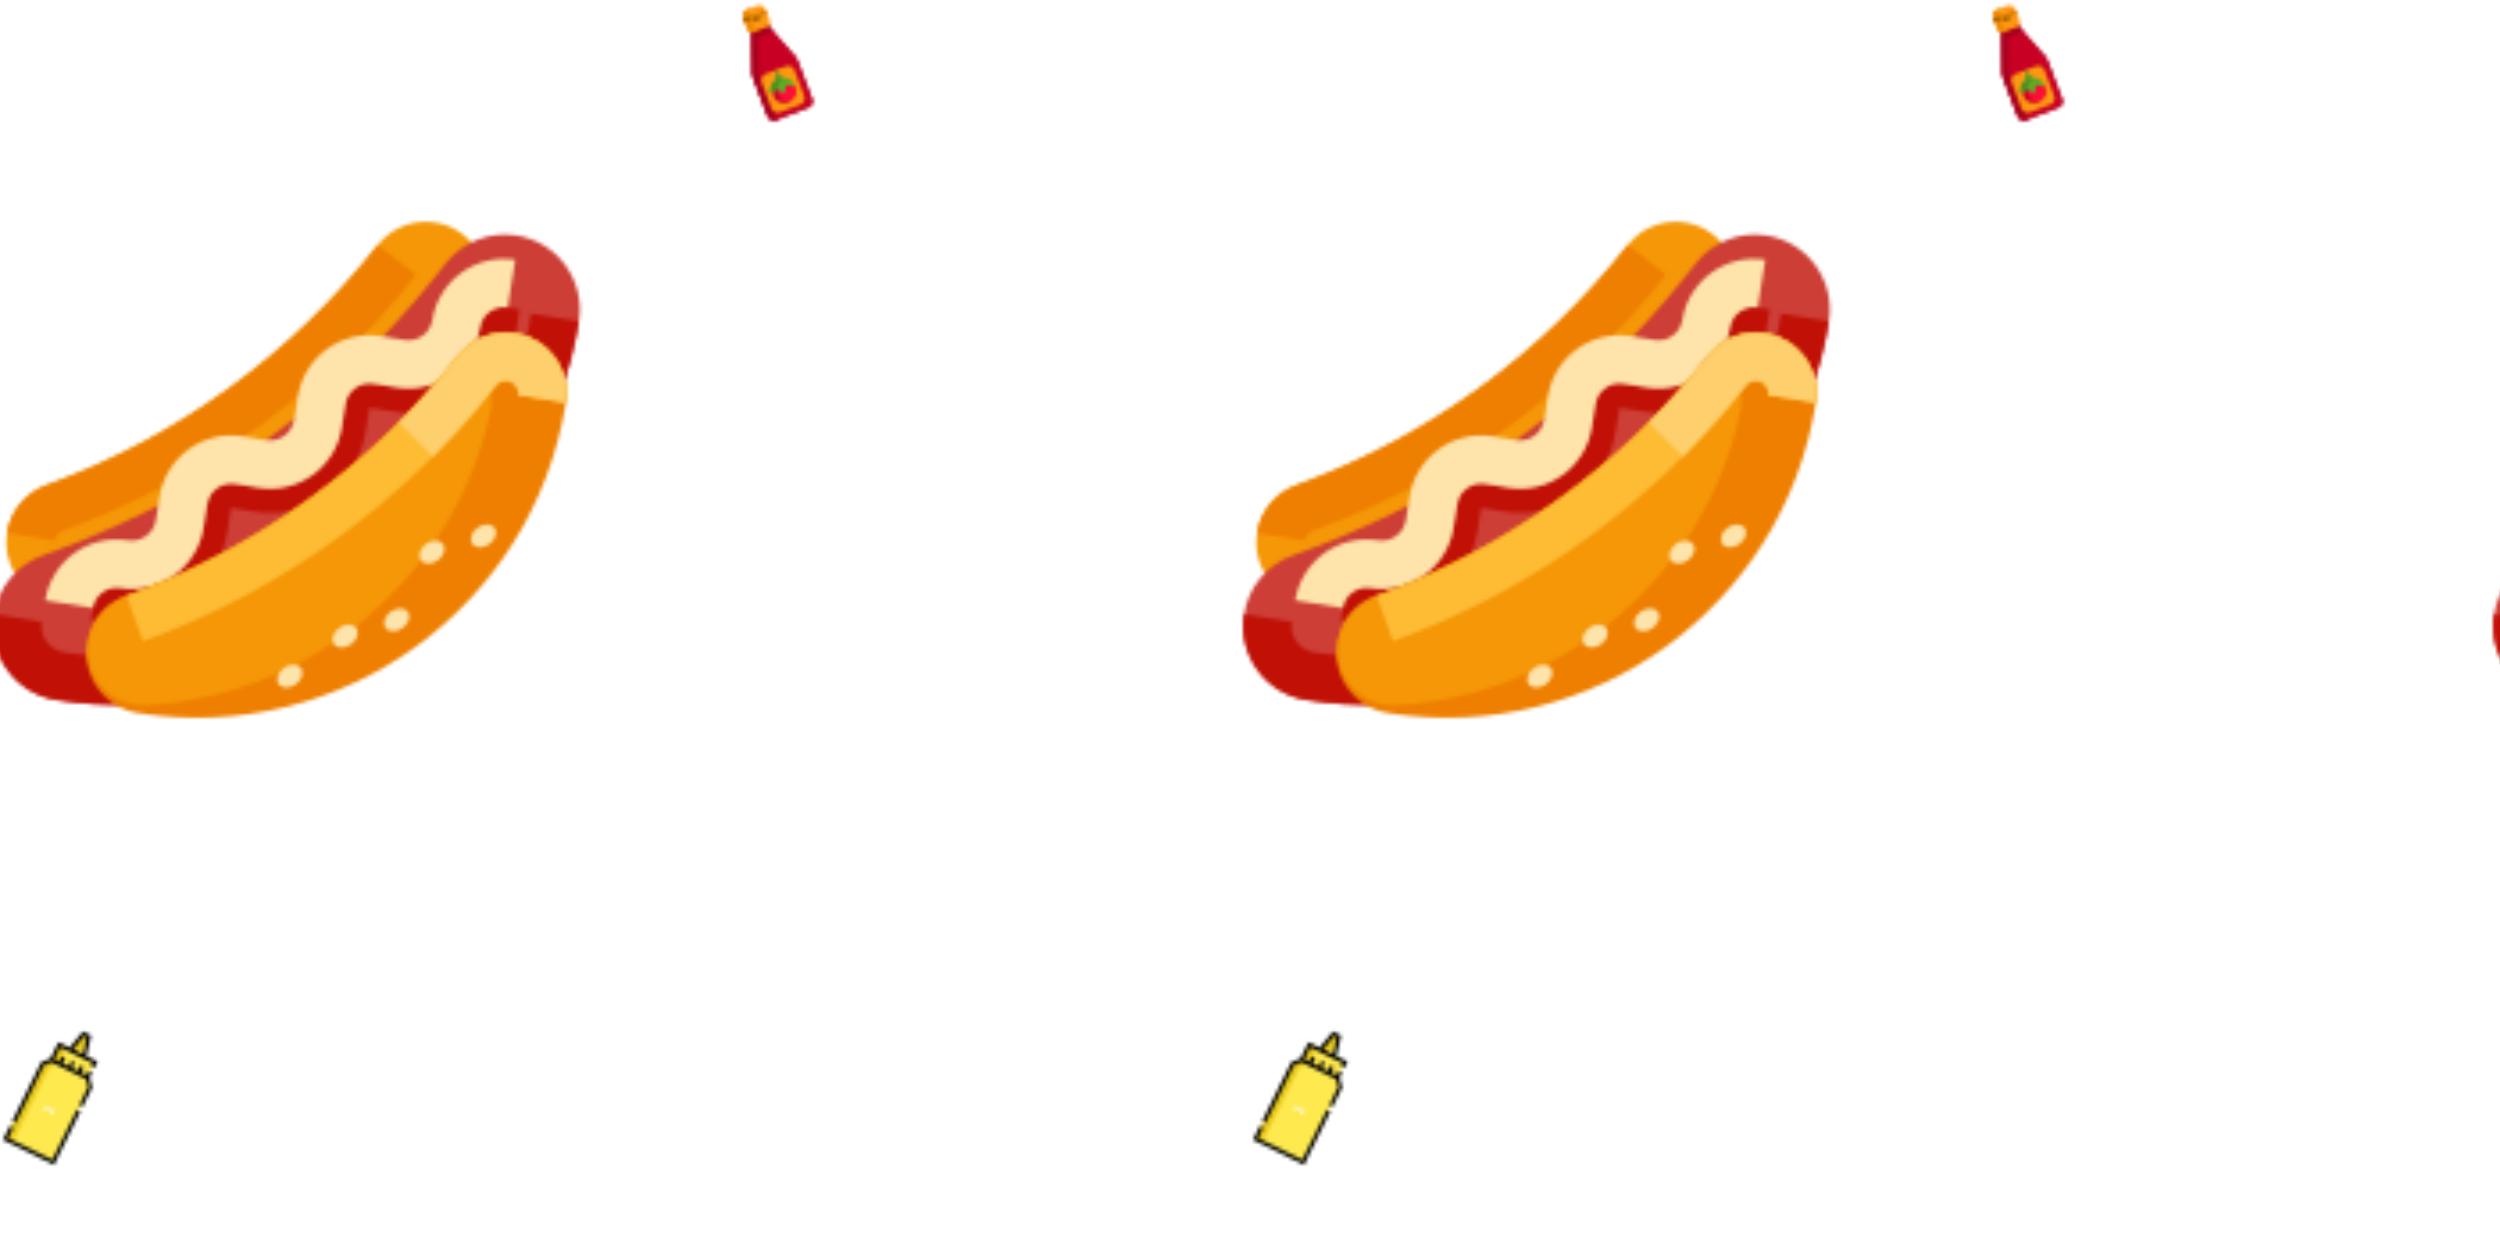 <svg x="0" y="0" width="700" height="350" viewBox="0 0 700 350" xmlns="http://www.w3.org/2000/svg" xmlns:xlink="http://www.w3.org/1999/xlink" xmlns:fi="http://pattern.flaticon.com/"><rect x="0px" y="0px" width="100%" height="100%" opacity="0" fill="#fff7d0"/><defs><g transform="matrix(0.313 0.05 -0.05 0.313 18.44 45.787)" id="L1_0"><path d="m330.445 0c-19.512 0-37.488 10.578-46.965 27.633-59.68 107.43-148.254 196-255.68 255.684-17.055 9.473-27.633 27.449-27.633 46.961 0 29.672 24.051 53.723 53.723 53.723 182.406 0 330.277-147.871 330.277-330.277 0-29.672-24.055-53.723-53.723-53.723zm0 0" fill="#f59707"/><path d="m42.832 330.27h-42.664c.004-19.512 10.586-37.484 27.645-46.957 107.441-59.664 196.012-148.242 255.668-255.688l37.289 20.707c-63.508 114.422-157.824 208.75-272.238 272.273-3.516 1.945-5.699 5.648-5.699 9.664zm0 0" fill="#ef7f00"/><path d="m.168 403.109c-.016-24.203 13.195-46.484 34.441-58.082 41.957-22.992 115.129-67.934 178.891-131.695s108.703-136.934 131.695-178.887c11.598-21.246 33.875-34.461 58.082-34.445 36.574 0 66.223 29.648 66.223 66.223 0 43.285-7.926 86.348-25.082 126.086-18.27 42.324-49.566 95.672-102.918 149.023-53.352 53.352-106.703 84.648-149.023 102.918-39.738 17.156-82.805 25.082-126.086 25.082-36.574 0-66.223-29.648-66.223-66.223zm0 0" fill="#cd3e36"/><path d="m66.387 469.332c-36.559-.043-66.18-29.672-66.219-66.227h42.664c.008 13.004 10.547 23.547 23.555 23.562 39.281 0 76.008-7.273 109.176-21.586 48.887-21.102 94.562-52.688 135.77-93.914 41.211-41.211 72.805-86.898 93.918-135.773 14.324-33.188 21.582-69.914 21.582-109.164h42.668c0 45.082-8.438 87.5-25.082 126.082-23.25 53.855-57.875 103.98-102.918 149.02-45.031 45.043-95.176 79.668-149.02 102.918-38.543 16.645-80.961 25.082-126.094 25.082zm0 0" fill="#c11107"/><path d="m106.832 394.668h-21.332v-10.668c.012-11.777 9.555-21.32 21.332-21.332 35.332-.039 63.961-28.672 64-64v-21.336c.012-11.777 9.559-21.32 21.336-21.332h21.332c35.332-.039 63.961-28.668 64-64v-21.332c.012-11.777 9.555-21.324 21.332-21.336h21.336c35.328-.039 63.961-28.668 64-64 .012-11.777 9.555-21.32 21.332-21.332h10.668v21.332h-10.668c-.051 47.109-38.227 85.285-85.332 85.336h-21.336v21.332c-.051 47.109-38.223 85.281-85.332 85.332h-21.332v21.336c-.051 47.105-38.227 85.281-85.336 85.332zm0 0" fill="#c11107"/><path d="m42.832 384c.039-35.332 28.672-63.961 64-64 11.777-.012 21.324-9.555 21.336-21.332v-21.336c.039-35.328 28.668-63.961 64-64h21.332c11.777-.012 21.32-9.555 21.332-21.332v-21.332c.039-35.332 28.672-63.961 64-64h21.336c11.777-.012 21.32-9.559 21.332-21.336.039-35.328 28.668-63.961 64-64v42.668c-11.777.012-21.32 9.555-21.332 21.332-.039 35.332-28.672 63.961-64 64h-21.336c-11.777.012-21.32 9.559-21.332 21.336v21.332c-.039 35.332-28.668 63.961-64 64h-21.332c-11.777.012-21.324 9.555-21.336 21.332v21.336c-.039 35.328-28.668 63.961-64 64-11.777.012-21.32 9.555-21.332 21.332zm0 0" fill="#fee3aa"/><path d="m415.777 85.332c-19.512 0-37.488 10.578-46.961 27.633-59.684 107.43-148.254 196-255.684 255.684-17.055 9.477-27.633 27.453-27.633 46.961 0 29.672 24.051 53.723 53.723 53.723 182.406 0 330.277-147.867 330.277-330.277 0-29.668-24.051-53.723-53.723-53.723zm0 0" fill="#ef7f00"/><path d="m393.398 130.449c-12.852-9.141-30.984-5.844-39.246 7.59-59.277 96.414-142.414 175.91-241.387 230.812-14.176 7.863-24.176 21.543-26.512 37.586-5.012 34.422 26.25 62.27 60.223 54.797 143.43-31.559 251.977-156.055 258.695-307.293.289-9.316-4.137-18.148-11.773-23.492zm0 0" fill="#f59707"/><path d="m133.863 405.938-20.727-37.293c107.445-59.66 196.02-148.238 255.676-255.688 11.895-21.395 36.746-32.047 60.445-25.902 23.695 6.141 40.242 27.527 40.242 52.008h-42.668c0-5.043-3.41-9.445-8.289-10.707-4.879-1.266-10 .926-12.449 5.332-63.512 114.414-157.82 208.73-272.23 272.25zm0 0" fill="#fdbc34"/><path d="m361.012 204.52-34.562-25c15.426-21.324 29.57-43.551 42.352-66.562 11.898-21.395 36.75-32.047 60.449-25.906 23.699 6.145 40.246 27.531 40.25 52.012h-42.668c0-5.043-3.41-9.445-8.289-10.707-4.879-1.266-10 .926-12.449 5.332-13.602 24.488-28.656 48.141-45.082 70.832zm0 0" fill="#fdcf6d"/><g fill="#fee3aa"><path d="m360.746 343.422c-3.5-3.5-10.18-2.496-14.918 2.238-4.738 4.738-5.742 11.418-2.238 14.918 3.5 3.5 10.176 2.496 14.914-2.238 4.738-4.738 5.742-11.418 2.242-14.918zm0 0"/><path d="m275.41 407.422c-3.5-3.5-10.176-2.496-14.914 2.238-4.738 4.738-5.742 11.418-2.242 14.918s10.18 2.496 14.918-2.238c4.738-4.738 5.742-11.418 2.238-14.918zm0 0"/><path d="m382.078 279.422c-3.5-3.5-10.18-2.496-14.914 2.238-4.738 4.738-5.742 11.418-2.242 14.918s10.18 2.496 14.918-2.238c4.734-4.738 5.738-11.418 2.238-14.918zm0 0"/><path d="m424.746 258.09c-3.5-3.504-10.18-2.5-14.918 2.238s-5.742 11.418-2.238 14.918c3.5 3.5 10.176 2.496 14.914-2.242 4.738-4.738 5.742-11.414 2.242-14.914zm0 0"/><path d="m318.078 364.754c-3.5-3.5-10.18-2.496-14.914 2.242-4.738 4.738-5.742 11.414-2.242 14.914 3.5 3.504 10.18 2.5 14.918-2.238 4.734-4.738 5.738-11.418 2.238-14.918zm0 0"/></g></g><g transform="matrix(0.058 -0.022 0.022 0.058 195.726 7.785)" id="L1_1"><path d="M363.861,298.915v184.072c0,16.022-12.991,29.013-29.024,29.013H177.162  c-16.032,0-29.024-12.991-29.024-29.013V298.605c0-6.672,0.745-13.333,2.224-19.932l53.114-145.067l19.559-53.434h64.036  l20.066,53.434l54.365,144.777C363.075,285.179,363.861,292.037,363.861,298.915z" fill="#a5001e"/><path d="M363.861,298.915v184.072c0,16.022-12.991,29.013-29.024,29.013H177.162  c-16.032,0-29.024-12.991-29.024-29.013V298.605c0-6.672,0.745-13.333,2.224-19.932l72.673-198.501h64.036l74.431,198.211  C363.075,285.179,363.861,292.037,363.861,298.915z" fill="#c70024"/><path d="M178.176,482.987V298.605c0-6.672,0.745-13.333,2.224-19.932l49.236-134.482  c2.327-6.357,8.376-10.584,15.146-10.584h62.356l-20.066-53.434h-33.999h-30.037l-72.673,198.501  c-1.479,6.599-2.224,13.26-2.224,19.932v184.382c0,16.022,12.991,29.013,29.024,29.013H207.2  C191.167,512,178.176,499.009,178.176,482.987z" fill="#a5001e"/><path d="M305.425,486.145h-98.849c-16.348,0-29.6-13.252-29.6-29.6V330.942c0-16.348,13.252-29.6,29.6-29.6  h98.849c16.348,0,29.6,13.252,29.6,29.6v125.603C335.025,472.893,321.772,486.145,305.425,486.145z" fill="#ff9811"/><path d="M307.717,408.483c0,22.745-17.17,41.787-40.174,46.639c-3.713,0.786-7.571,1.2-11.543,1.2  c-28.558,0-51.717-21.421-51.717-47.838s23.159-47.838,51.717-47.838c3.972,0,7.83,0.414,11.543,1.2  C290.547,366.695,307.717,385.738,307.717,408.483z" fill="#c70024"/><path d="M307.717,408.483c0,22.745-17.17,41.787-40.174,46.639c-22.993-4.851-40.164-23.893-40.164-46.639  s17.17-41.787,40.164-46.639C290.547,366.695,307.717,385.738,307.717,408.483z" fill="#ff0c38"/><path d="M314.198,388.945c-2.067-7.275-8.946-25.879-27.684-38.487c-6.825-4.592-14.661-7.45-22.756-8.672  v-19.413c0-4.284-3.473-7.758-7.758-7.758c-4.284,0-7.758,3.473-7.758,7.758v19.048c-15.218,1.552-29.678,8.68-38.444,20.844  c-4.463,6.194-8.573,13.964-11.743,23.702c-0.578,1.777,0.586,3.668,2.437,3.927c6.448,0.906,20.675,1.576,31.754-7.457  c1.89-1.54,4.739-0.25,4.882,2.184c0.457,7.807,2.85,20.12,12.71,27.472c0.923,0.688,2.16,0.799,3.183,0.271  c4.513-2.326,16.72-10.267,18.669-28.842c0.272-2.595,3.435-3.653,5.226-1.755c6.012,6.371,17.493,14.534,35.022,10.967  C313.65,392.388,314.675,390.626,314.198,388.945z" fill="#5eac24"/><path d="M277.09,345.44c-18.928,4.986-34.257,18.846-41.281,36.864c-1.024-0.703-2.462-0.765-3.558,0.134  c-11.088,9.03-25.31,8.368-31.754,7.458c-1.851-0.259-3.02-2.151-2.441-3.93c3.165-9.733,7.282-17.501,11.74-23.697  c8.771-12.164,23.231-19.29,38.447-20.842v-19.053c0-4.282,3.475-7.758,7.758-7.758c4.282,0,7.758,3.475,7.758,7.758v19.415  C268.329,342.481,272.818,343.692,277.09,345.44z" fill="#4e901e"/><path d="M309.869,28.351v58.016c0,10.53-8.606,19.135-19.135,19.135h-69.467  c-10.53,0-19.135-8.606-19.135-19.135V28.351C202.131,12.764,214.885,0,230.472,0h51.055C297.115,0,309.869,12.764,309.869,28.351z" fill="#ff9811"/><path d="M249.711,105.503h-28.444c-10.53,0-19.135-8.606-19.135-19.135V28.351  C202.131,12.764,214.885,0,230.472,0h28.444c-15.588,0-28.341,12.764-28.341,28.351v58.016  C230.576,96.897,239.182,105.503,249.711,105.503z" fill="#ee8700"/><path d="M272.549,41.891v13.425c0,5.793-5.106,10.541-11.335,10.541h-10.428  c-6.23,0-11.335-4.748-11.335-10.541V41.891H272.549z" fill="#aa6100"/><rect x="202px" y="34px" width="107px" height="15px" fill="#cc7400"/><rect x="202px" y="34px" width="28px" height="15px" id="SVGCleanerId_0" fill="#aa6100"/><rect x="202px" y="34px" width="28px" height="15px" id="SVGCleanerId_0_1_" fill="#aa6100"/></g><g transform="matrix(0.065 0.032 -0.032 0.065 7.73 281.189)" id="L1_2"><g><rect x="179px" y="86px" width="153px" height="66px" fill="#fee94f"/><path d="M286.582,86 267.495,7.5 244.506,7.5 225.418,86z" fill="#fee94f"/><path d="M333.855,152.784 178.145,152.784 153.613,180.784 153.613,504.5 358.388,504.5     358.388,180.784z" fill="#fee94f"/></g><g><rect x="179px" y="86px" width="30px" height="66px" fill="#e9ca1c"/><path d="M267.495,7.5 244.506,7.5 225.418,86 255.418,86 271,21.917z" fill="#e9ca1c"/><path d="M208.145,152.784 178.145,152.784 153.613,180.784 153.613,504.5 183.613,504.5       183.613,180.784z" fill="#e9ca1c"/></g><g><path d="M350.89,497 161.11,497 161.11,451.83 146.11,451.83 146.11,512 365.89,512 365.89,281.42 350.89,281.42z"/><path d="M340.18,148.612V126.9h-15v18.38H302.5v-22.947h-15v22.947h-24v-22.947h-15v22.947h-26v-22.947h-15v22.947h-20.68V94    h138.36v12.9h15V79h-47.581l-19.21-79h-34.778l-19.209,79H171.82v69.613l-25.71,29.347v253.87h15V183.601l20.431-23.32H330.46    l20.43,23.32v77.819h15v-83.46L340.18,148.612z M250.401,15H261.6l15.44,63.5h-42.08L250.401,15z"/></g><path d="M276.097,336.14h-15v-15h15V336.14z M251.097,336.14h-15v-15h15V336.14z" fill="#ffffff"/></g></defs><g fi:class="KUsePattern"><pattern id="pattern_L1_0" width="350" height="350" patternUnits="userSpaceOnUse"><use xlink:href="#L1_0" x="-350" y="-350"/><use xlink:href="#L1_0" x="0" y="-350"/><use xlink:href="#L1_0" x="350" y="-350"/><use xlink:href="#L1_0" x="-350" y="0"/><use xlink:href="#L1_0" x="0" y="0"/><use xlink:href="#L1_0" x="350" y="0"/><use xlink:href="#L1_0" x="-350" y="350"/><use xlink:href="#L1_0" x="0" y="350"/><use xlink:href="#L1_0" x="350" y="350"/></pattern><rect x="0" y="0" width="100%" height="100%" fill="url(#pattern_L1_0)"/></g><g fi:class="KUsePattern"><pattern id="pattern_L1_1" width="350" height="350" patternUnits="userSpaceOnUse"><use xlink:href="#L1_1" x="-350" y="-350"/><use xlink:href="#L1_1" x="0" y="-350"/><use xlink:href="#L1_1" x="350" y="-350"/><use xlink:href="#L1_1" x="-350" y="0"/><use xlink:href="#L1_1" x="0" y="0"/><use xlink:href="#L1_1" x="350" y="0"/><use xlink:href="#L1_1" x="-350" y="350"/><use xlink:href="#L1_1" x="0" y="350"/><use xlink:href="#L1_1" x="350" y="350"/></pattern><rect x="0" y="0" width="100%" height="100%" fill="url(#pattern_L1_1)"/></g><g fi:class="KUsePattern"><pattern id="pattern_L1_2" width="350" height="350" patternUnits="userSpaceOnUse"><use xlink:href="#L1_2" x="-350" y="-350"/><use xlink:href="#L1_2" x="0" y="-350"/><use xlink:href="#L1_2" x="350" y="-350"/><use xlink:href="#L1_2" x="-350" y="0"/><use xlink:href="#L1_2" x="0" y="0"/><use xlink:href="#L1_2" x="350" y="0"/><use xlink:href="#L1_2" x="-350" y="350"/><use xlink:href="#L1_2" x="0" y="350"/><use xlink:href="#L1_2" x="350" y="350"/></pattern><rect x="0" y="0" width="100%" height="100%" fill="url(#pattern_L1_2)"/></g></svg>
